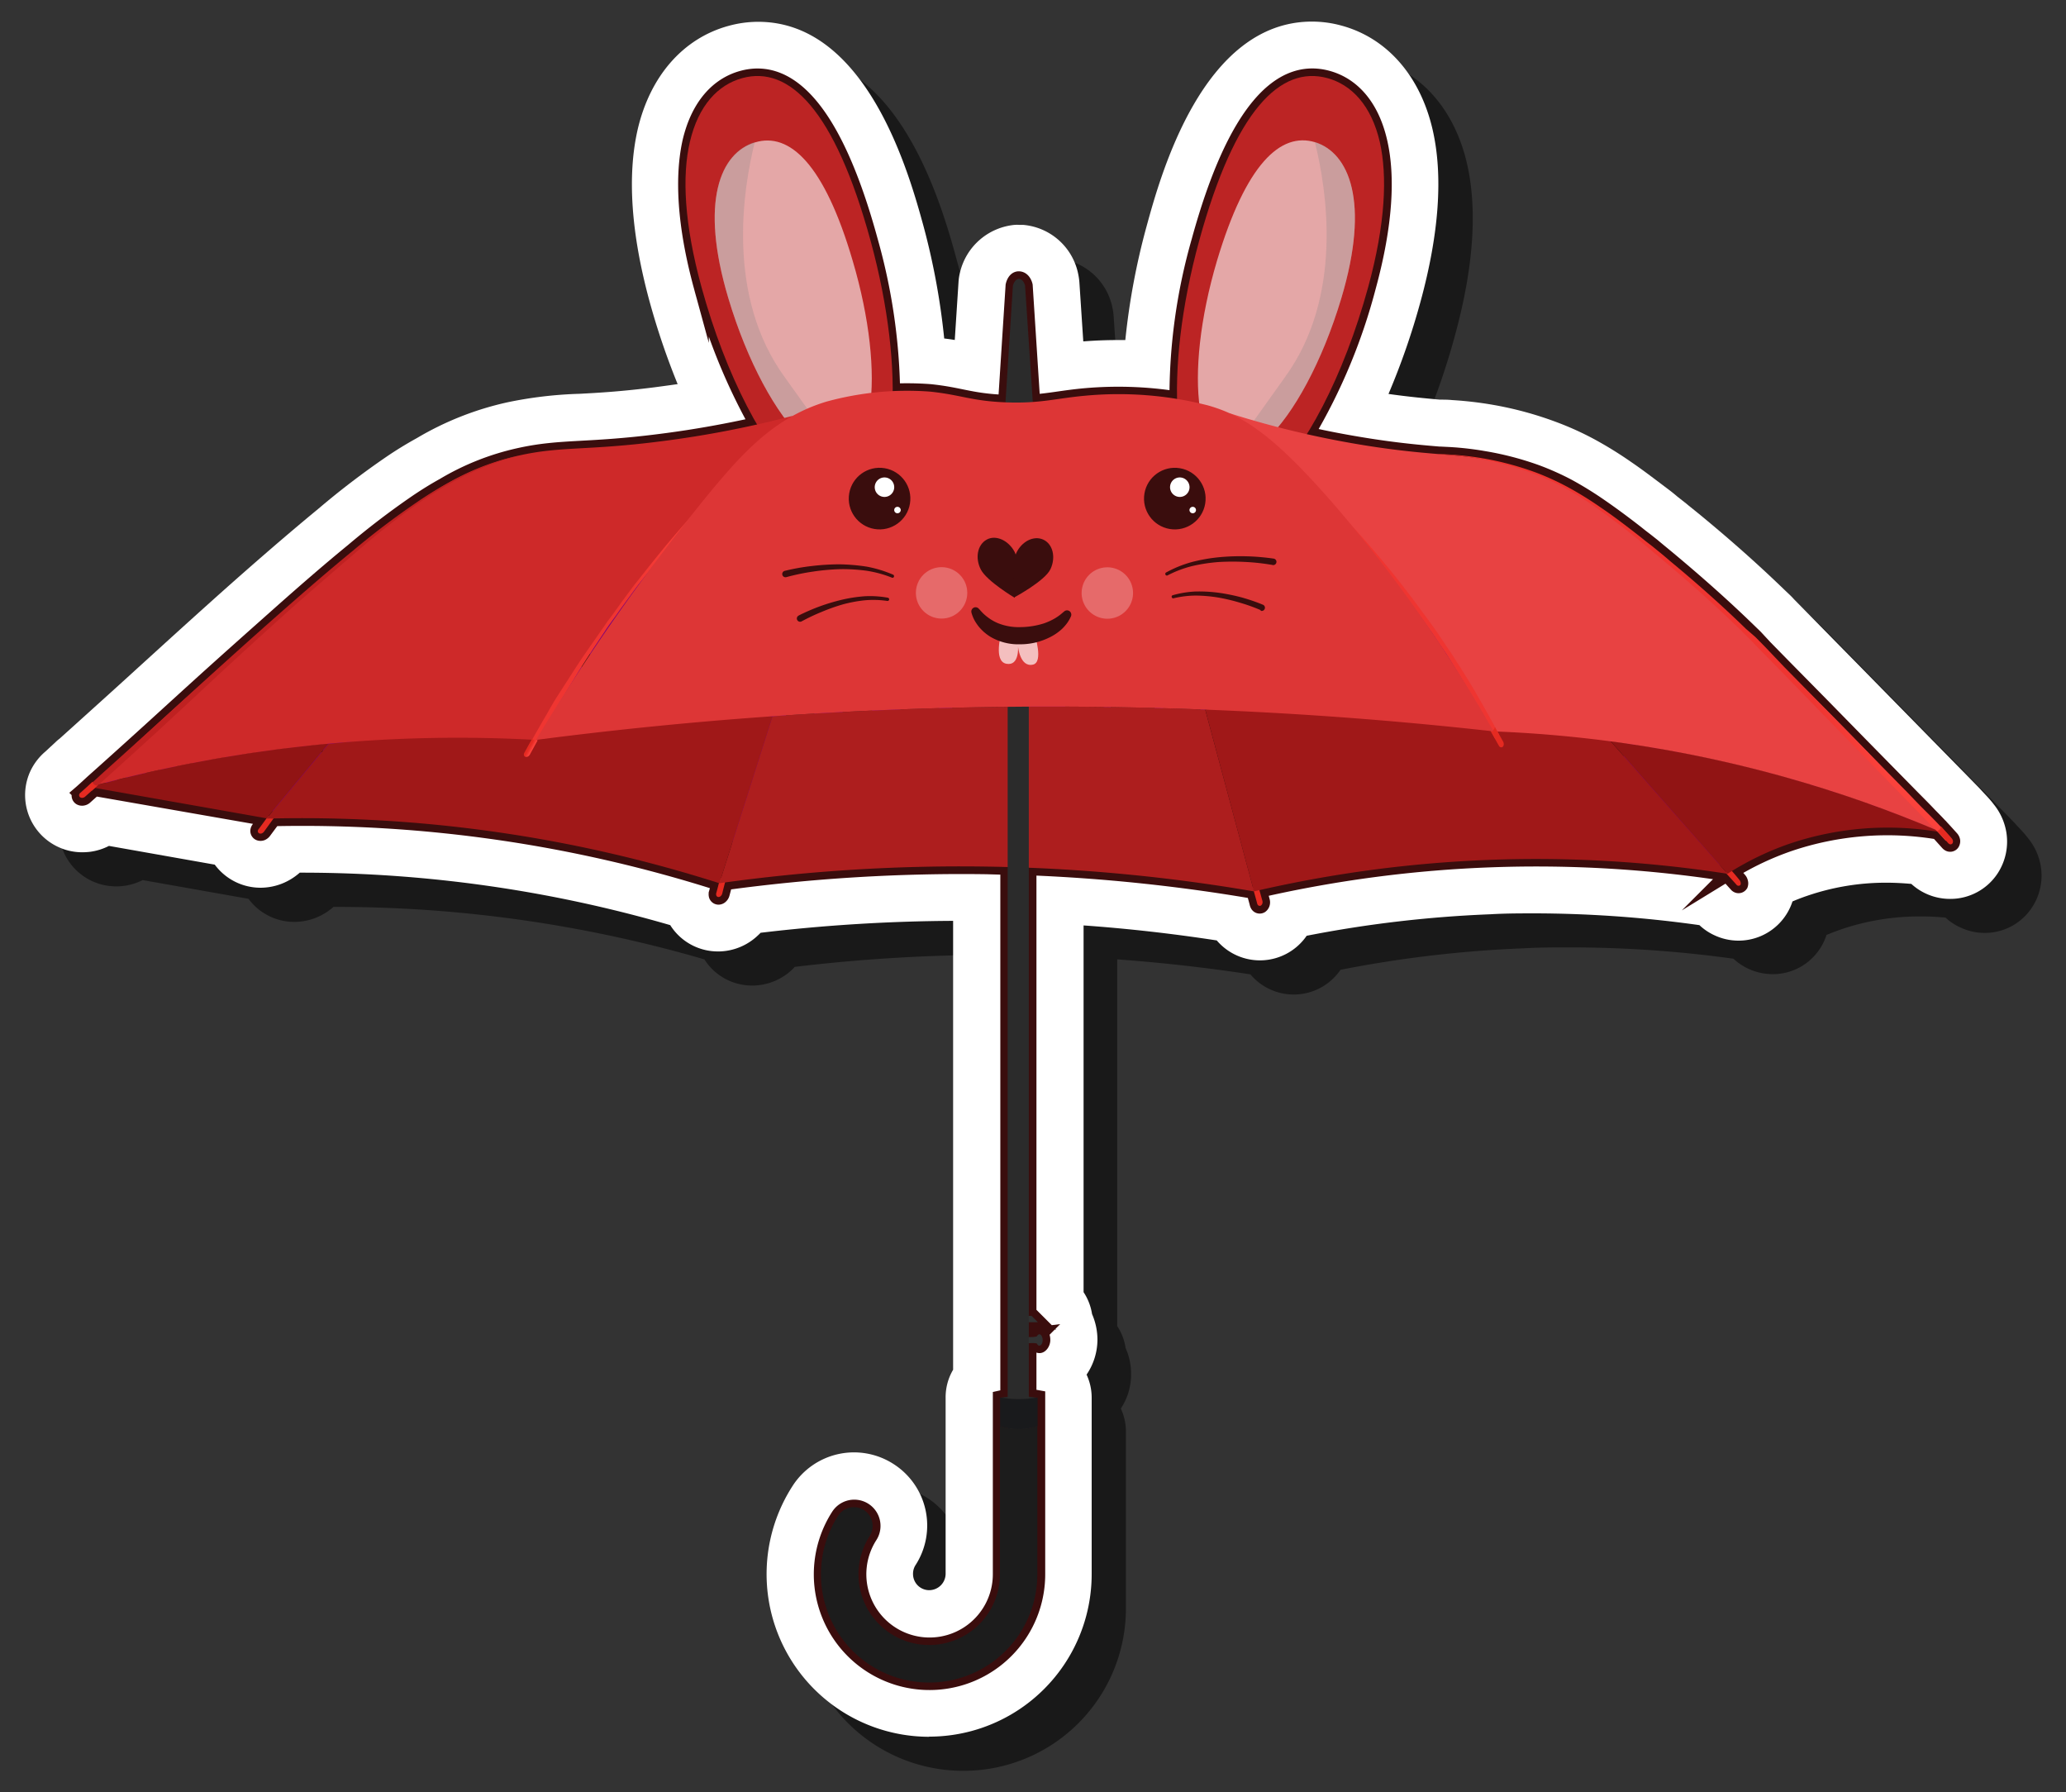 <svg id="e9e64125-43c0-4556-847d-382a6713b442" data-name="Layer 1" xmlns="http://www.w3.org/2000/svg" xmlns:xlink="http://www.w3.org/1999/xlink" width="275.7" height="239.14" viewBox="0 0 275.7 239.14">
  <rect x="0" y="0" width="275.7" height="239.14" fill="#333333" stroke="none"/>
  <defs>
    <style>
      .b56eaf9e-2db5-45c6-805b-cc2c1238b1e2 {
        opacity: 0.5;
      }

      .a045120e-2803-494e-bb11-1afcc07b2aad, .ae5a6527-dc21-4d5a-8ce9-2ab5f2580a85, .bd43030b-02fa-412f-b0c3-4a5c2057b5e5, .e00d0bf1-bb8c-423f-9054-e763a044b865 {
        fill: #fff;
      }

      .a4d0550e-8c5c-47ae-b261-5fc024cc0fa4 {
        fill: #7c0079;
        stroke: #3a0d0d;
        stroke-miterlimit: 10;
        stroke-width: 2px;
      }

      .b068f275-e6b8-4a28-91a4-0a25d354fa37 {
        fill: #bc2424;
      }

      .ae5a6527-dc21-4d5a-8ce9-2ab5f2580a85 {
        opacity: 0.6;
      }

      .aa86db89-ce0a-45ef-a759-2f8249d50bfe {
        fill: gray;
      }

      .a045120e-2803-494e-bb11-1afcc07b2aad, .aa86db89-ce0a-45ef-a759-2f8249d50bfe {
        opacity: 0.26;
      }

      .ec5f76de-dd0b-4b9c-9ccb-bec4f2eccb3e {
        fill: #2b2b2b;
      }

      .b4389c78-66b6-41fd-9728-8a9b4518d4b1 {
        fill: url(#bed30db6-79d6-4121-a306-12802df2f6a0);
      }

      .e3641d46-c07c-4b99-b4de-2960cf307b31 {
        fill: url(#b8e88673-a47c-488f-8671-bd5da9d53382);
      }

      .b6f24a17-7a9b-4fd2-be7b-ad80ec277d21 {
        fill: url(#bde2e8db-4927-432e-aacc-496a2ed934f5);
      }

      .a377f7df-bed6-4dce-b47d-0f4b830ecf8a {
        fill: url(#bcd32dbc-3929-4589-aa4c-afa06467133c);
      }

      .a8fce7e4-79ff-4b55-9925-b3568a29b39f {
        fill: #ad1e1e;
      }

      .b8b4b5e8-cfb4-4c6c-a4b9-d125cbeb1792 {
        fill: #a01818;
      }

      .b1d17b4e-de69-457b-a300-e680606991b9 {
        fill: #911414;
      }

      .b80015be-fda6-427a-9664-96bc2caea852 {
        fill: #ce2929;
      }

      .ef76ef09-ad61-4267-b09c-7c501ab5716d {
        fill: #e84242;
      }

      .b332f457-2033-4875-943f-e1be77f74083 {
        fill: url(#a3a4f978-0f1f-4afa-8a53-2ae68958f700);
      }

      .f5b8628c-f28e-4970-9a8b-24e2bd1b6d8d {
        fill: #bf2121;
      }

      .a1cc10f2-0997-426a-9cd6-0b84e46ad2c5 {
        fill: url(#afbffa72-78c1-4408-a9be-09570d1fa381);
      }

      .ee426e59-9021-4346-8132-149663d66c6c {
        fill: url(#fea2dcf6-2015-4a55-aeef-4718a834fe11);
      }

      .e87a8b37-3520-4d5e-b086-f93c4d1d257b {
        fill: url(#af09c264-5538-4a4a-9b88-441c2f076d6c);
      }

      .bb6f449e-800d-4ece-b317-7ab600843bd9 {
        fill: url(#a089a385-ce58-4262-90cb-24f3d6b81359);
      }

      .e3544ec1-c269-4f08-b46a-806a3d66d6b1 {
        fill: url(#ea6bed61-cf62-498f-a628-5e5170ed1486);
      }

      .ea9544bf-f588-4581-ba6f-3a359eef4e7e {
        fill: url(#ee843b2f-d071-4e02-86d1-f9d7b3e67630);
      }

      .a8c2529a-ed59-4e4f-bd89-3b65cdd7e197 {
        fill: #323232;
      }

      .b39f823c-fa87-482a-a3a1-c575e9dacac6 {
        fill: #282828;
      }

      .b6545b01-a2c3-4c91-91af-4b894477ce01 {
        fill: #191a1c;
      }

      .ab49f1c4-97e7-4e28-92b3-137d0f19e5cd {
        fill: #1c1c1c;
      }

      .a8acb560-7f4f-450b-89c4-5205c0cd7ea9 {
        fill: #dd3636;
      }

      .f788af9d-39e1-4dd8-8116-30fbe9054639 {
        fill: #3a0d0d;
      }

      .bd43030b-02fa-412f-b0c3-4a5c2057b5e5 {
        opacity: 0.68;
      }
    </style>
    <linearGradient id="bed30db6-79d6-4121-a306-12802df2f6a0" data-name="  30" x1="-3241.46" y1="-797.25" x2="-3242.43" y2="-797.63" gradientTransform="matrix(0.58, -0.27, -0.35, -0.77, 1831.19, -1363.2)" gradientUnits="userSpaceOnUse">
      <stop offset="0" stop-color="#e52a21"/>
      <stop offset="0.29" stop-color="#fb423c"/>
      <stop offset="0.68" stop-color="#ed332d"/>
      <stop offset="1" stop-color="#e52a21"/>
    </linearGradient>
    <linearGradient id="b8e88673-a47c-488f-8671-bd5da9d53382" x1="-2859.67" y1="-950.5" x2="-2860.64" y2="-950.87" gradientTransform="matrix(0.64, 0.02, 0.03, -0.85, 2019.97, -630.08)" xlink:href="#bed30db6-79d6-4121-a306-12802df2f6a0"/>
    <linearGradient id="bde2e8db-4927-432e-aacc-496a2ed934f5" x1="-2050.6" y1="-884.52" x2="-2051.57" y2="-884.9" gradientTransform="matrix(0.38, 0.51, 0.69, -0.5, 1417.64, 720.53)" xlink:href="#bed30db6-79d6-4121-a306-12802df2f6a0"/>
    <linearGradient id="bcd32dbc-3929-4589-aa4c-afa06467133c" x1="-2369.98" y1="-970.65" x2="-2370.94" y2="-971.03" gradientTransform="matrix(0.54, 0.34, 0.45, -0.72, 1817.81, 222.86)" xlink:href="#bed30db6-79d6-4121-a306-12802df2f6a0"/>
    <linearGradient id="a3a4f978-0f1f-4afa-8a53-2ae68958f700" data-name="  32" x1="-352.55" y1="165.65" x2="-339.74" y2="179.94" gradientTransform="matrix(-0.87, -0.49, -0.49, 0.87, 30.61, -241.31)" gradientUnits="userSpaceOnUse">
      <stop offset="0" stop-color="#fb423c"/>
      <stop offset="0.29" stop-color="#fb423c"/>
      <stop offset="0.68" stop-color="#fb423c"/>
      <stop offset="1" stop-color="#ef3531"/>
    </linearGradient>
    <linearGradient id="afbffa72-78c1-4408-a9be-09570d1fa381" x1="-229.3" y1="239.28" x2="-203.39" y2="251.39" xlink:href="#a3a4f978-0f1f-4afa-8a53-2ae68958f700"/>
    <linearGradient id="fea2dcf6-2015-4a55-aeef-4718a834fe11" x1="-269.93" y1="178.5" x2="-276.95" y2="188.21" xlink:href="#a3a4f978-0f1f-4afa-8a53-2ae68958f700"/>
    <linearGradient id="af09c264-5538-4a4a-9b88-441c2f076d6c" x1="-2170.49" y1="-905.7" x2="-2171.41" y2="-906.06" gradientTransform="matrix(0.45, 0.45, 0.61, -0.6, 1593.1, 546.37)" xlink:href="#bed30db6-79d6-4121-a306-12802df2f6a0"/>
    <linearGradient id="a089a385-ce58-4262-90cb-24f3d6b81359" x1="-2217.99" y1="-1337.61" x2="-2218.95" y2="-1337.99" gradientTransform="matrix(0.27, 0.62, 0.78, -0.34, 1660.09, 1031.25)" xlink:href="#bed30db6-79d6-4121-a306-12802df2f6a0"/>
    <linearGradient id="ea6bed61-cf62-498f-a628-5e5170ed1486" x1="-1593.21" y1="1117.88" x2="-1594.18" y2="1117.51" gradientTransform="matrix(0.63, -0.13, -0.17, -0.83, 1388.02, 825.17)" xlink:href="#bed30db6-79d6-4121-a306-12802df2f6a0"/>
    <linearGradient id="ee843b2f-d071-4e02-86d1-f9d7b3e67630" x1="-1081.74" y1="1988.08" x2="-1082.71" y2="1987.7" gradientTransform="matrix(0.59, -0.27, -0.35, -0.77, 1596.27, 1361.84)" xlink:href="#bed30db6-79d6-4121-a306-12802df2f6a0"/>
  </defs>
  <g>
    <path class="b56eaf9e-2db5-45c6-805b-cc2c1238b1e2" d="M128.52,236.26a21.69,21.69,0,0,1-18.26-33.41,9.74,9.74,0,0,1,13.48-3,9.74,9.74,0,0,1,2.93,13.56,2,2,0,0,0-.3,1.09,2.15,2.15,0,0,0,2.15,2.19,2.2,2.2,0,0,0,2.2-2.19V195.28c0-.14,0-.28,0-.42V191a7.29,7.29,0,0,1,1-3.75V127.4A225.52,225.52,0,0,0,106.06,129c-.13.14-.26.28-.4.41a7.76,7.76,0,0,1-5.07,2.08h-.19A7.51,7.51,0,0,1,94,128a175.69,175.69,0,0,0-49.23-7h-.27a7.9,7.9,0,0,1-5.24,2,7.59,7.59,0,0,1-6.1-3.08l-14.12-2.5a7.75,7.75,0,0,1-3.54.84,7.63,7.63,0,0,1-4.92-13.47c.21-.18.74-.66,1.44-1.31l.44-.37,1-.89c4.1-3.67,6.79-6.12,9.57-8.66l2.63-2.4c4.66-4.23,8.12-7.34,11.23-10.08,3.62-3.18,7-6.08,10.08-8.63a111.71,111.71,0,0,1,9.17-7q1.89-1.28,4-2.45a41.24,41.24,0,0,1,12.11-4.78,53.73,53.73,0,0,1,9.62-1.13c2.63-.15,5.61-.31,10-.87,1-.13,2-.27,3.07-.43a93.44,93.44,0,0,1-3.74-11c-2.48-9-3-16.76-1.61-22.9C91.19,14.67,95.62,9.61,101.69,8a15.19,15.19,0,0,1,3.94-.53c14.61,0,20.24,20.58,22.08,27.34a91.53,91.53,0,0,1,2.84,14.93l1.42.21.49-7.72a7.1,7.1,0,0,1,.23-1.38A8.32,8.32,0,0,1,140,34.5l.56,0,.52,0a8.19,8.19,0,0,1,7.39,6.65,6.82,6.82,0,0,1,.14,1l.53,7.9c1.51-.12,3.05-.19,4.6-.19h1a92.63,92.63,0,0,1,2.86-15.12C159.4,28,165,7.42,179.63,7.42a15.33,15.33,0,0,1,4,.53c6.07,1.66,10.5,6.73,12.14,13.9,1.41,6.14.87,13.85-1.61,22.91a94.36,94.36,0,0,1-4.27,12.33c2.77.4,4.94.6,6.87.77h.23l1.43.07a49.14,49.14,0,0,1,5.39.62,47.62,47.62,0,0,1,8.36,2.26,41.53,41.53,0,0,1,5.07,2.27,53.17,53.17,0,0,1,5.06,3.12c1.46,1,3.05,2.18,4.86,3.58.4.31.83.64,1.25,1l1.17.92.36.29c.73.58,1.47,1.18,2.21,1.8,3.74,3.1,7.17,6.15,10.45,9.32.48.46.94.92,1.4,1.38l9.19,9.35,14.26,14.53c.3.3.72.73,1.22,1.26a3,3,0,0,1,.3.32l.06.06c.52.56.94,1,1.24,1.36l.41.51a8,8,0,0,1,1.66,3.71,7.71,7.71,0,0,1-1.13,5.41,7.52,7.52,0,0,1-6.36,3.47h0a7.53,7.53,0,0,1-3.22-.72,7.12,7.12,0,0,1-2-1.32c-1.11-.11-2.22-.16-3.32-.16A32.52,32.52,0,0,0,245.68,124c-.65.23-1.3.48-1.94.74a7.38,7.38,0,0,1-.81,1.73,7.49,7.49,0,0,1-6.38,3.5,7.68,7.68,0,0,1-5.23-2.06,159.19,159.19,0,0,0-21.8-1.51c-2,0-4.08,0-6.1.12a158.58,158.58,0,0,0-24.53,2.87,7.68,7.68,0,0,1-2.29,2.18,7.56,7.56,0,0,1-9.74-1.57c-5.87-.9-11.82-1.57-17.77-2v48.93a7.15,7.15,0,0,1,1.12,2.93,8.37,8.37,0,0,1,.73,3.46,8.21,8.21,0,0,1-1.37,4.61,7.22,7.22,0,0,1,.68,3.07v3.82c0,.22,0,.43,0,.64v19.1a21.66,21.66,0,0,1-21.7,21.7Z"/>
    <path class="e00d0bf1-bb8c-423f-9054-e763a044b865" d="M124,231.72a21.7,21.7,0,0,1-18.27-33.41,9.74,9.74,0,0,1,13.48-3,9.74,9.74,0,0,1,2.93,13.56,2.14,2.14,0,0,0-.3,1.09,2.16,2.16,0,0,0,2.16,2.2,2.2,2.2,0,0,0,2.19-2.2V190.74c0-.14,0-.28,0-.42V186.5a7.2,7.2,0,0,1,1-3.75V122.86a225.53,225.53,0,0,0-25.69,1.59c-.13.14-.27.27-.41.4a7.73,7.73,0,0,1-5.07,2.09h-.19a7.51,7.51,0,0,1-6.39-3.51,176.29,176.29,0,0,0-49.23-7H40a8,8,0,0,1-2.37,1.46,7.81,7.81,0,0,1-2.86.55,7.59,7.59,0,0,1-6.11-3.08l-14.12-2.5a7.74,7.74,0,0,1-2.47.78,9.28,9.28,0,0,1-1.06.07A7.63,7.63,0,0,1,4,103a7.74,7.74,0,0,1,2.07-2.74L7.5,98.93a5.07,5.07,0,0,1,.44-.37l1-.9C13,94,15.73,91.54,18.51,89l2.64-2.4c4.65-4.23,8.11-7.34,11.22-10.08,3.62-3.18,7-6.08,10.09-8.62a108.84,108.84,0,0,1,9.17-7c1.25-.85,2.57-1.66,4-2.45a41,41,0,0,1,12.11-4.78,54.45,54.45,0,0,1,9.62-1.13c2.62-.14,5.6-.31,10-.87,1-.13,2-.27,3.07-.42a97.9,97.9,0,0,1-3.74-11c-2.47-9.06-3-16.76-1.61-22.91,1.65-7.17,6.08-12.24,12.15-13.89a14.86,14.86,0,0,1,3.95-.54c14.6,0,20.23,20.58,22.08,27.34A93.82,93.82,0,0,1,126,45.16c.51.06,1,.13,1.41.2l.5-7.72a7.09,7.09,0,0,1,.22-1.38A8.29,8.29,0,0,1,135.43,30a5.07,5.07,0,0,1,.55,0l.52,0a8.2,8.2,0,0,1,7.4,6.65,8.46,8.46,0,0,1,.14,1l.52,7.9c1.51-.12,3.06-.18,4.61-.18h1A92.83,92.83,0,0,1,153,30.22c1.85-6.76,7.48-27.34,22.08-27.34a14.86,14.86,0,0,1,3.95.54c6.07,1.65,10.5,6.72,12.15,13.89,1.41,6.15.86,13.85-1.61,22.91a96,96,0,0,1-4.28,12.34c2.78.39,4.94.59,6.87.76h.23c.34,0,.81,0,1.43.06a49.06,49.06,0,0,1,5.4.63,47,47,0,0,1,8.36,2.26,40.57,40.57,0,0,1,5.06,2.27,51.94,51.94,0,0,1,5.06,3.12c1.47,1,3,2.17,4.87,3.58.4.3.82.63,1.25,1l1.17.92.35.29c.73.59,1.47,1.18,2.21,1.8,3.74,3.1,7.17,6.16,10.45,9.32.48.47,1,.92,1.41,1.39l9.19,9.35,14.25,14.52,1.23,1.26.3.32.05.06c.52.56.95,1,1.24,1.36.15.17.28.34.41.51a8,8,0,0,1,1.66,3.71,7.75,7.75,0,0,1-1.12,5.41,7.54,7.54,0,0,1-6.36,3.47h0a7.64,7.64,0,0,1-5.2-2c-1.11-.1-2.22-.16-3.31-.16a32.32,32.32,0,0,0-10.62,1.76c-.65.22-1.3.47-1.93.74a7.57,7.57,0,0,1-10.42,4.51,7.42,7.42,0,0,1-2-1.35A159.34,159.34,0,0,0,205,121.86c-2,0-4.07,0-6.09.12a159.94,159.94,0,0,0-24.54,2.87,7.57,7.57,0,0,1-12,.62c-5.87-.9-11.82-1.58-17.77-2V172.4a7.32,7.32,0,0,1,1.13,2.92,8.6,8.6,0,0,1,.72,3.46A8.34,8.34,0,0,1,145,183.4a7.29,7.29,0,0,1,.68,3.06v3.82c0,.22,0,.43,0,.64V210a21.68,21.68,0,0,1-21.7,21.7Z"/>
    <path class="a4d0550e-8c5c-47ae-b261-5fc024cc0fa4" d="M260.58,112.18a.68.68,0,0,0-.16-.33l-.19-.21v0c-.27-.3-.67-.75-1.16-1.27l-.11-.13h0l-.09-.08c-.64-.69-1.13-1.17-1.41-1.46-.94-1-1.9-1.93-2.85-2.91q-5.76-5.85-11.19-11.4L238.11,89l-2.58-2.63L234.26,85,233,83.78c-3.42-3.3-6.82-6.28-10.07-9-.81-.68-1.62-1.33-2.41-2-.4-.31-.79-.63-1.19-.93s-.78-.62-1.17-.92c-1.55-1.2-3.06-2.32-4.54-3.34a47.08,47.08,0,0,0-4.36-2.7,35.57,35.57,0,0,0-4.18-1.87A40.11,40.11,0,0,0,198,61.17a40.54,40.54,0,0,0-4.59-.53l-1.2-.06h-.41l.41,0,1.2.08c.74.06,1.75.16,3,.35-3.59-.47-7.13-.49-13.69-1.51-3-.47-5.77-1-8.3-1.58a76.39,76.39,0,0,0,8.19-19.63c2.31-8.45,2.57-14.83,1.53-19.36-1.12-4.89-3.75-7.64-7-8.52C170.9,8.72,164.81,14.6,160,32.14a75.69,75.69,0,0,0-2.94,21.07,50.3,50.3,0,0,0-12.35-.41c-2.72.25-4.53.66-6.9.83l-1-15.53s-.18-.85-.81-.9-.81.9-.81.9l-1,15.58h0c-4.68-.18-5.95-1-10.07-1.43a41.13,41.13,0,0,0-5-.07,78.31,78.31,0,0,0-2.95-20C111.38,14.6,105.3,8.72,99.06,10.42c-3.23.88-5.86,3.63-7,8.52-1,4.53-.78,10.91,1.53,19.36A79.15,79.15,0,0,0,101,56.63c-3.53.79-7.85,1.62-12.82,2.25-9.89,1.27-13.27.63-18.92,1.89a34,34,0,0,0-10.07,4c-1.14.63-2.33,1.36-3.57,2.2a104.92,104.92,0,0,0-8.56,6.53C44,76,40.69,78.87,37.17,82S29.93,88.43,26,92s-6.87,6.28-12.25,11.1l-1.39,1.24v0c-.82.76-1.43,1.31-1.64,1.49a.33.33,0,0,0-.12.15.35.35,0,0,0,.1.45.48.48,0,0,0,.34.06.6.6,0,0,0,.33-.16l1.25-1.12,22.89,4c-.5.69-.88,1.2-1,1.38a.41.41,0,0,0-.09.18.32.32,0,0,0,.18.39.5.5,0,0,0,.34,0,.71.71,0,0,0,.29-.23l1.26-1.7a183.19,183.19,0,0,1,59.45,8.6c-.18.69-.31,1.18-.37,1.38a.75.75,0,0,0,0,.2.32.32,0,0,0,.32.29.44.44,0,0,0,.3-.14.65.65,0,0,0,.19-.32l.39-1.48a233.3,233.3,0,0,1,34.93-2.12l2.79.08v70.65c-.64.07-1,.15-1,.15v3.83h0V210a9.44,9.44,0,1,1-17.38-5.07,2.5,2.5,0,1,0-4.22-2.69,14.44,14.44,0,1,0,26.59,7.8V190.29h0v-3.82h0q-.6-.11-1.17-.15v-7.1a5.92,5.92,0,0,1,1.07,0c.08.18.2.31.34.31s.44-.32.44-.76-.16-.76-.44-.76a.41.41,0,0,0-.34.28,5,5,0,0,1-1.07.09v-2h1.21l-.85-.85h-.36V115.78a232.45,232.45,0,0,1,30,3.14c.23.82.4,1.43.45,1.65a.68.68,0,0,0,.08.18.32.32,0,0,0,.42.1.54.54,0,0,0,.2-.28.63.63,0,0,0,0-.36l-.39-1.44a166,166,0,0,1,62.33-2.21L231.7,118a.41.41,0,0,0,.15.13.32.32,0,0,0,.42-.1.54.54,0,0,0,0-.34.67.67,0,0,0-.17-.32l-1-1.16a39.07,39.07,0,0,1,7.65-3.61,40.89,40.89,0,0,1,19.85-1.6c.05.06.11.11.15.17l1.18,1.31a.58.58,0,0,0,.15.12.32.32,0,0,0,.43-.1A.52.52,0,0,0,260.58,112.18Zm-93.36,6.29h0q-3.19-11.89-6.38-23.79h0Q164,106.57,167.22,118.47ZM147.27,94.33c-1.69,0-3.39,0-5.1,0C143.88,94.29,145.58,94.3,147.27,94.33Zm6.81.13c-1.93,0-3.89-.09-5.86-.12C150.19,94.37,152.14,94.41,154.08,94.46Zm63,4.75-1.39-.2Zm3,.47-1.61-.26Zm2.49.42.65.12-1.85-.33Zm-62.44-5.44c-1.62-.07-3.26-.12-4.9-.17C156.88,94.54,158.51,94.59,160.14,94.66ZM215,98.92l1.68,1.9L215,98.92Zm14.91,2.66c1,.21,1.92.44,2.87.67C231.76,102,230.81,101.79,229.86,101.58ZM224,100.36l2.25.43Zm2.93.57,2.39.52Zm9.09,2.14c-1.05-.27-2.09-.54-3.12-.79Zm8.12,2.38-1.63-.51Zm-2.57-.8-1.69-.5ZM254,109l-1-.38Zm-2.2-.85-1-.36Zm-2.26-.83-1.1-.38Zm-2.31-.81-2.29-.76C245.75,106,246.52,106.24,247.27,106.5Zm9,3.37-1-.42Zm-230.59-8-2,.39Zm-4.35.9-1.73.37Zm-4.43,1-1.21.29Zm21.62-3.94-1.72.21Zm-4.43.59-1.74.26Zm-4.23.67-1.9.33C28.57,101.3,29.21,101.2,29.85,101.09ZM43,99.33l-1.55.16ZM77.69,89l0,0c.17-.26.33-.53.51-.79l.59-.86C78.43,87.82,78.06,88.38,77.69,89Zm31,6.26-3.8.24Zm7.7-.4-3.94.19Zm7.9-.29c-1.38,0-2.75.08-4.12.14C121.55,94.6,122.92,94.56,124.3,94.52Zm3.78-.1,1.9,0,4.49-.07h0C132.32,94.33,130.2,94.37,128.08,94.42Zm9.21-.13h0Zm99.12,8.9,2.59.72Zm20.87,7.1,1.09.45h0Z"/>
    <g>
      <g>
        <path class="b068f275-e6b8-4a28-91a4-0a25d354fa37" d="M182.58,38.3c-3.27,11.93-8.44,21.69-13.39,26.17-2.32,2.1-4.58,3-6.58,2.5-6.22-1.7-7.39-17.3-2.59-34.83S170.9,8.72,177.13,10.42c3.23.88,5.86,3.63,7,8.52C185.15,23.47,184.89,29.85,182.58,38.3Z"/>
        <path class="ae5a6527-dc21-4d5a-8ce9-2ab5f2580a85" d="M179,39.77c-2.55,8.53-6.4,15.51-10,18.88-.84-.45-1.68-.89-2.54-1.31q-3.09-1.53-6.33-2.81c-.74-4.88,0-12.07,2.27-19.73,3.87-12.94,8.48-17.2,13.08-15.83h0C180,20.37,182.86,26.86,179,39.77Z"/>
        <path class="aa86db89-ce0a-45ef-a759-2f8249d50bfe" d="M179,39.77c-2.55,8.53-6.4,15.51-10,18.88-.84-.45-1.68-.89-2.54-1.31,1.22-1.69,2.85-4,5-7,7.87-10.81,5.58-25.09,4-31.41C180,20.37,182.86,26.86,179,39.77Z"/>
      </g>
      <g>
        <path class="b068f275-e6b8-4a28-91a4-0a25d354fa37" d="M93.61,38.3C96.88,50.23,102.06,60,107,64.47c2.32,2.1,4.59,3,6.58,2.5,6.22-1.7,7.39-17.3,2.6-34.83S105.3,8.72,99.06,10.42c-3.23.88-5.86,3.63-7,8.52C91,23.47,91.3,29.85,93.61,38.3Z"/>
        <path class="ae5a6527-dc21-4d5a-8ce9-2ab5f2580a85" d="M97.19,39.77c2.55,8.53,6.4,15.51,10,18.88.84-.45,1.68-.89,2.54-1.31q3.09-1.53,6.33-2.81c.74-4.88,0-12.07-2.27-19.73C110,21.86,105.35,17.6,100.75,19h0C96.15,20.37,93.33,26.86,97.19,39.77Z"/>
        <path class="aa86db89-ce0a-45ef-a759-2f8249d50bfe" d="M97.19,39.77c2.55,8.53,6.4,15.51,10,18.88.84-.45,1.68-.89,2.54-1.31-1.22-1.69-2.85-4-5-7-7.87-10.81-5.58-25.09-4-31.41C96.15,20.37,93.33,26.86,97.19,39.77Z"/>
      </g>
      <g>
        <path class="ec5f76de-dd0b-4b9c-9ccb-bec4f2eccb3e" d="M136.79,38.1s-.18-.85-.81-.9h0c-.58,0-.81.9-.81.9l-1.08,17h3.83Z"/>
        <path class="b4389c78-66b6-41fd-9728-8a9b4518d4b1" d="M230.7,115.75a.8.8,0,0,1-.11.41.55.55,0,0,1-.36.22c.74.82,1.29,1.42,1.47,1.63a.41.41,0,0,0,.15.13.32.32,0,0,0,.42-.1.54.54,0,0,0,0-.34.67.67,0,0,0-.17-.32C231.67,116.83,231.19,116.29,230.7,115.75Z"/>
        <path class="e3641d46-c07c-4b99-b4de-2960cf307b31" d="M167.88,118.1a.76.76,0,0,1-.28.32.48.48,0,0,1-.42,0c.3,1.07.52,1.86.58,2.12a.68.68,0,0,0,.08.18.32.32,0,0,0,.42.1.54.54,0,0,0,.2-.28.63.63,0,0,0,0-.36Z"/>
        <path class="b6f24a17-7a9b-4fd2-be7b-ad80ec277d21" d="M36.53,109.16a.74.74,0,0,1-.43,0,.48.48,0,0,1-.29-.31c-.65.9-1.13,1.56-1.3,1.77a.41.41,0,0,0-.09.18.32.32,0,0,0,.18.39.5.5,0,0,0,.34,0,.71.71,0,0,0,.29-.23Z"/>
        <path class="a377f7df-bed6-4dce-b47d-0f4b830ecf8a" d="M96.92,117.12a.67.67,0,0,1-.4.12.48.48,0,0,1-.39-.18c-.27,1.08-.48,1.87-.56,2.13a.75.75,0,0,0,0,.2.32.32,0,0,0,.32.29.44.44,0,0,0,.3-.14.65.65,0,0,0,.19-.32C96.55,118.52,96.73,117.82,96.92,117.12Z"/>
        <path class="a8fce7e4-79ff-4b55-9925-b3568a29b39f" d="M167.34,118.93A231.47,231.47,0,0,0,96,117.84q3.55-11.15,7.09-22.28c10-.69,20.45-1.14,31.45-1.26q13.68-.14,26.29.38Q164.09,106.8,167.34,118.93Z"/>
        <path class="b8b4b5e8-cfb4-4c6c-a4b9-d125cbeb1792" d="M35.57,109.22A183.23,183.23,0,0,1,96,117.84q3.55-11.15,7.09-22.28-12.82.22-26.47,1c-11.38.65-22.31,1.57-32.77,2.69Z"/>
        <path class="b8b4b5e8-cfb4-4c6c-a4b9-d125cbeb1792" d="M160.84,94.68q3.25,12.12,6.5,24.25a166.19,166.19,0,0,1,63.19-2.35L214.94,98.91a130.7,130.7,0,0,0-54.1-4.23Z"/>
        <path class="b1d17b4e-de69-457b-a300-e680606991b9" d="M11.94,105l23.63,4.18,8.29-10c-5,.46-10.39,1.17-16.12,2.21S16.75,103.72,11.94,105Z"/>
        <path class="b1d17b4e-de69-457b-a300-e680606991b9" d="M230.53,116.58a39.12,39.12,0,0,1,8.24-4,40.89,40.89,0,0,1,20.49-1.49,168.26,168.26,0,0,0-44.32-12.21Z"/>
        <path class="b80015be-fda6-427a-9664-96bc2caea852" d="M105.78,55.48A172.75,172.75,0,0,0,71.52,98.72,187.1,187.1,0,0,0,11.94,105C25.58,92.12,37.71,81.59,47.57,73.41,55.34,67,60.88,62.64,69.28,60.77c5.65-1.26,9-.62,18.92-1.89A137.06,137.06,0,0,0,105.78,55.48Z"/>
        <path class="ef76ef09-ad61-4267-b09c-7c501ab5716d" d="M164,55.11a131.82,131.82,0,0,1,35.3,42.47,168,168,0,0,1,59.95,13.54,413,413,0,0,0-37.47-36.8c-7.24-6.18-12.89-10.44-21.08-12.49-5.64-1.41-8.93-.91-18-2.32A125.88,125.88,0,0,1,164,55.11Z"/>
        <path class="b332f457-2033-4875-943f-e1be77f74083" d="M192.21,60.58l1.2.06a40.54,40.54,0,0,1,4.59.53,40.11,40.11,0,0,1,7.06,1.91A35.57,35.57,0,0,1,209.24,65a47.08,47.08,0,0,1,4.36,2.7c1.48,1,3,2.14,4.54,3.34.39.3.78.6,1.17.92s.79.62,1.19.93c.79.64,1.6,1.29,2.41,2,3.25,2.69,6.65,5.67,10.07,9L234.26,85l1.27,1.29L238.11,89l5.32,5.41q5.41,5.53,11.19,11.4c.95,1,1.91,2,2.85,2.91.28.29.77.77,1.41,1.46s1.05,1.13,1.36,1.48l-.58.53c-.31-.34-.77-.86-1.35-1.47s-1.14-1.16-1.41-1.44l-2.85-2.91L242.89,94.91l-5.3-5.45L235,86.82l-1.26-1.3-1.26-1.26c-3.38-3.31-6.74-6.31-9.95-9-.8-.69-1.6-1.34-2.38-2L219,72.29l-1.16-.93c-1.53-1.21-3-2.35-4.48-3.38a45.11,45.11,0,0,0-4.29-2.75A33.89,33.89,0,0,0,205,63.32a40.5,40.5,0,0,0-7-2,44.55,44.55,0,0,0-4.56-.62l-1.2-.08-.41,0Z"/>
        <path class="f5b8628c-f28e-4970-9a8b-24e2bd1b6d8d" d="M13.78,103.07C19.16,98.25,22.12,95.53,26,92s7.62-6.9,11.14-10S44,76,47.08,73.49A104.92,104.92,0,0,1,55.64,67a46.64,46.64,0,0,1,7.09-4,37.23,37.23,0,0,1,4.82-1.77c.56-.16,1-.26,1.29-.33l.44-.11-.44.12c-.29.08-.72.19-1.28.36a37.6,37.6,0,0,0-4.78,1.84,47.34,47.34,0,0,0-7,4.08c-2.6,1.79-5.41,4-8.44,6.63S41,79.25,37.53,82.38s-7.17,6.51-11,10.09-7.1,6.59-12.19,11.17l-2.09,1.87-.47-.61Z"/>
        <path class="a1cc10f2-0997-426a-9cd6-0b84e46ad2c5" d="M70.45,99.68l.51-.91c.07-.12.26-.48.51-.9l1-1.75c.35-.59.7-1.16,1-1.74l.51-.86.26-.42.27-.42,2.11-3.28c.18-.26.35-.53.52-.8s.34-.53.52-.79l1.07-1.54,2.09-3c.16-.25.34-.49.52-.73l.53-.7,1-1.4,1-1.36.5-.67c.17-.23.33-.45.51-.66l2-2.52c.66-.82,1.3-1.62,1.94-2.39s1.28-1.51,1.9-2.23c1.24-1.43,2.44-2.75,3.57-4,2.27-2.46,4.3-4.51,6-6.15s3-2.9,3.93-3.74l1.4-1.27-1.38,1.3c-.89.85-2.2,2.12-3.86,3.79s-3.64,3.75-5.87,6.24c-1.12,1.24-2.3,2.58-3.52,4-.61.72-1.23,1.47-1.87,2.24s-1.25,1.59-1.9,2.41l-2,2.53-.5.67-.49.67-1,1.37c-.34.47-.68.93-1,1.41-.18.23-.35.47-.52.71s-.35.47-.52.72l-2,3-1,1.54c-.18.26-.34.53-.51.79l-.51.81L75.12,93l-.27.42-.25.43-.5.86-1,1.73L72,98.2c-.25.42-.44.77-.51.9-.17.32-.34.62-.49.91Z"/>
        <path class="ee426e59-9021-4346-8132-149663d66c6c" d="M165.34,56.15c.86.69,2.13,1.71,3.73,3.08a129.8,129.8,0,0,1,12.71,12.45c2.5,2.81,5.12,6,7.74,9.57.32.45.66.89,1,1.35l1,1.39.49.71.48.72c.33.48.65,1,1,1.46,1.28,2,2.58,4,3.82,6.19.15.27.31.54.47.81s.3.55.46.82l.92,1.66c.23.41.54,1,.9,1.7l-.58.43-.14-.27c-.44-.84-.65-1.27-.79-1.53-.31-.55-.61-1.1-.91-1.65l-.45-.83c-.16-.27-.31-.54-.47-.8-1.21-2.16-2.49-4.21-3.74-6.2l-1-1.46c-.16-.24-.32-.48-.47-.72l-.49-.71-1-1.4c-.32-.46-.64-.9-1-1.35-2.57-3.58-5.14-6.79-7.59-9.63A135.48,135.48,0,0,0,169,59.32c-1.57-1.39-2.82-2.43-3.67-3.14L164,55.11Z"/>
        <path class="e87a8b37-3520-4d5e-b086-f93c4d1d257b" d="M71.76,98.76a.67.67,0,0,1-.42,0,.49.49,0,0,1-.31-.21c-.54.93-.92,1.65-1.06,1.89a.37.37,0,0,0-.06.19.3.3,0,0,0,.23.35.44.44,0,0,0,.33-.06.68.68,0,0,0,.26-.27Z"/>
        <path class="bb6f449e-800d-4ece-b317-7ab600843bd9" d="M13,104.82a.78.78,0,0,1-.41-.13.61.61,0,0,1-.23-.4c-.82.76-1.43,1.31-1.64,1.49a.33.33,0,0,0-.12.15.35.35,0,0,0,.1.45.48.48,0,0,0,.34.06.6.6,0,0,0,.33-.16Z"/>
        <path class="e3544ec1-c269-4f08-b46a-806a3d66d6b1" d="M199.49,97a.68.68,0,0,1-.2.37.46.46,0,0,1-.4.13L200,99.46a.52.52,0,0,0,.12.16.31.31,0,0,0,.43,0,.46.46,0,0,0,.12-.31.66.66,0,0,0-.08-.36Z"/>
        <path class="ea9544bf-f588-4581-ba6f-3a359eef4e7e" d="M259,110.22a.84.84,0,0,1-.12.41.57.57,0,0,1-.37.22l1.47,1.64a.58.58,0,0,0,.15.12.32.32,0,0,0,.43-.1.52.52,0,0,0,.05-.33.68.68,0,0,0-.16-.33Z"/>
        <g>
          <g>
            <path class="a8c2529a-ed59-4e4f-bd89-3b65cdd7e197" d="M136.85,178.34a4.22,4.22,0,0,0,1.73-.08v1a5.45,5.45,0,0,0-1.73,0Z"/>
            <polygon class="a8c2529a-ed59-4e4f-bd89-3b65cdd7e197" points="136.65 175.56 137.65 175.56 138.5 176.41 136.65 176.41 136.65 175.56"/>
            <path class="a8c2529a-ed59-4e4f-bd89-3b65cdd7e197" d="M139.14,178.78c0,.44-.2.76-.44.76s-.44-.36-.44-.76.2-.76.44-.76S139.14,178.38,139.14,178.78Z"/>
          </g>
          <path class="b39f823c-fa87-482a-a3a1-c575e9dacac6" d="M133.43,186.5a14.41,14.41,0,0,1,5,0A11.71,11.71,0,0,1,133.43,186.5Z"/>
          <rect class="ec5f76de-dd0b-4b9c-9ccb-bec4f2eccb3e" x="134.47" y="91.65" width="2.82" height="99.48"/>
          <g>
            <path class="b6545b01-a2c3-4c91-91af-4b894477ce01" d="M138.46,190.29v-3.83a15.66,15.66,0,0,1-5,0v3.83A8.11,8.11,0,0,0,138.46,190.29Z"/>
            <path class="ab49f1c4-97e7-4e28-92b3-137d0f19e5cd" d="M133.44,190.27V210a9.44,9.44,0,1,1-17.38-5.07,2.5,2.5,0,1,0-4.22-2.69,14.44,14.44,0,1,0,26.59,7.8V190.27A8.21,8.21,0,0,1,133.44,190.27Z"/>
          </g>
        </g>
        <path class="a8acb560-7f4f-450b-89c4-5205c0cd7ea9" d="M71.52,98.72a531.38,531.38,0,0,1,127.79-1.14A189.79,189.79,0,0,0,179,68.46c-8.7-10.22-13-13-17.76-14.36a48,48,0,0,0-16.48-1.3c-3.94.36-6,1.06-10.57.88s-5.95-1-10.07-1.43a40.74,40.74,0,0,0-13.82,1.33c-7,2.11-11.29,6.92-16,12.64A282.6,282.6,0,0,0,71.52,98.72Z"/>
      </g>
      <g>
        <circle class="f788af9d-39e1-4dd8-8116-30fbe9054639" cx="117.38" cy="66.53" r="4.11" transform="translate(32.53 171.43) rotate(-80.58)"/>
        <path class="e00d0bf1-bb8c-423f-9054-e763a044b865" d="M119.33,65a1.3,1.3,0,1,1-1.3-1.3A1.3,1.3,0,0,1,119.33,65Z"/>
        <path class="e00d0bf1-bb8c-423f-9054-e763a044b865" d="M120.2,68.05a.44.44,0,0,1-.44.43.43.43,0,1,1,0-.86A.44.44,0,0,1,120.2,68.05Z"/>
      </g>
      <g>
        <circle class="f788af9d-39e1-4dd8-8116-30fbe9054639" cx="156.79" cy="66.53" r="4.11" transform="translate(65.48 210.31) rotate(-80.58)"/>
        <path class="e00d0bf1-bb8c-423f-9054-e763a044b865" d="M158.74,65a1.3,1.3,0,1,1-1.3-1.3A1.31,1.31,0,0,1,158.74,65Z"/>
        <path class="e00d0bf1-bb8c-423f-9054-e763a044b865" d="M159.6,68.05a.43.43,0,0,1-.43.43.44.44,0,0,1-.44-.43.44.44,0,0,1,.44-.43A.43.43,0,0,1,159.6,68.05Z"/>
      </g>
      <g>
        <path class="f788af9d-39e1-4dd8-8116-30fbe9054639" d="M135.41,73.66c.8,1.55,0,6.1,0,6.1s-3.72-2.22-4.52-3.77-.45-3.32.79-4S134.61,72.12,135.41,73.66Z"/>
        <path class="f788af9d-39e1-4dd8-8116-30fbe9054639" d="M140.19,75.92c-.73,1.58-4.8,3.76-4.8,3.76s-.51-4.3.22-5.88,2.35-2.39,3.62-1.8S140.92,74.34,140.19,75.92Z"/>
      </g>
      <g>
        <path class="f788af9d-39e1-4dd8-8116-30fbe9054639" d="M169.82,75.38a29.49,29.49,0,0,0-3.54-.4,33.06,33.06,0,0,0-3.59,0,23.44,23.44,0,0,0-3.54.53,15,15,0,0,0-3.33,1.25h0a.2.2,0,0,1-.29-.09.21.21,0,0,1,.08-.29A15.76,15.76,0,0,1,159,75a23.48,23.48,0,0,1,3.62-.65,30.11,30.11,0,0,1,3.68-.13,30.62,30.62,0,0,1,3.67.31.43.43,0,0,1-.13.86h0Z"/>
        <path class="f788af9d-39e1-4dd8-8116-30fbe9054639" d="M168.25,81.41a23.72,23.72,0,0,0-2.79-1,24.59,24.59,0,0,0-2.91-.69,19.63,19.63,0,0,0-3-.26,13.13,13.13,0,0,0-2.93.36h0a.21.21,0,0,1-.26-.15.2.2,0,0,1,.15-.26,13,13,0,0,1,3-.49,19.81,19.81,0,0,1,3.08.16,25.85,25.85,0,0,1,3,.6,25.12,25.12,0,0,1,2.94,1,.43.43,0,1,1-.32.8h0Z"/>
      </g>
      <g>
        <path class="f788af9d-39e1-4dd8-8116-30fbe9054639" d="M104.69,76.17a28.81,28.81,0,0,1,3.63-.65,32.14,32.14,0,0,1,3.67-.23,26.59,26.59,0,0,1,3.67.31,16.64,16.64,0,0,1,3.52,1.07.22.22,0,0,1,.11.29.2.2,0,0,1-.27.11h0a15.23,15.23,0,0,0-3.44-.93,23.67,23.67,0,0,0-3.57-.2,30.36,30.36,0,0,0-3.57.33,29,29,0,0,0-3.5.73h0a.43.43,0,1,1-.24-.83Z"/>
        <path class="f788af9d-39e1-4dd8-8116-30fbe9054639" d="M106.64,82.09a27.27,27.27,0,0,1,2.84-1.22,26.84,26.84,0,0,1,2.94-.87,19.51,19.51,0,0,1,3-.45,13.3,13.3,0,0,1,3.08.2.22.22,0,0,1-.08.43h0a12.73,12.73,0,0,0-3-.09,18.29,18.29,0,0,0-2.92.54,25.41,25.41,0,0,0-2.83,1,26.53,26.53,0,0,0-2.69,1.27h0a.43.43,0,0,1-.42-.76Z"/>
      </g>
      <circle class="a045120e-2803-494e-bb11-1afcc07b2aad" cx="125.65" cy="79.1" r="3.43"/>
      <path class="a045120e-2803-494e-bb11-1afcc07b2aad" d="M151.2,79.12a3.43,3.43,0,1,1-3.42-3.43A3.43,3.43,0,0,1,151.2,79.12Z"/>
      <path class="bd43030b-02fa-412f-b0c3-4a5c2057b5e5" d="M133.63,84.45s-1.11,3.78.67,4.11,1.55-2.33,1.55-2.33.25,2.85,2,2.44c1.44-.33.22-4,.22-4Z"/>
      <path class="f788af9d-39e1-4dd8-8116-30fbe9054639" d="M130.71,81.31c.14.16.34.38.52.56a6.91,6.91,0,0,0,.6.5,6,6,0,0,0,1.31.76,7.35,7.35,0,0,0,3,.54,10.75,10.75,0,0,0,3.11-.48,8.19,8.19,0,0,0,1.42-.63,5.74,5.74,0,0,0,.66-.43c.2-.14.43-.34.58-.47l.11-.09a.57.57,0,0,1,.81.07.58.58,0,0,1,.09.58,4.82,4.82,0,0,1-.53.93,6.07,6.07,0,0,1-.67.76A6.85,6.85,0,0,1,140,85.07a8.71,8.71,0,0,1-3.88.89,7.32,7.32,0,0,1-3.95-1,6.16,6.16,0,0,1-1.56-1.36,6,6,0,0,1-.57-.85,4.79,4.79,0,0,1-.4-1,.58.58,0,0,1,.39-.71.56.56,0,0,1,.58.17Z"/>
    </g>
  </g>
</svg>
